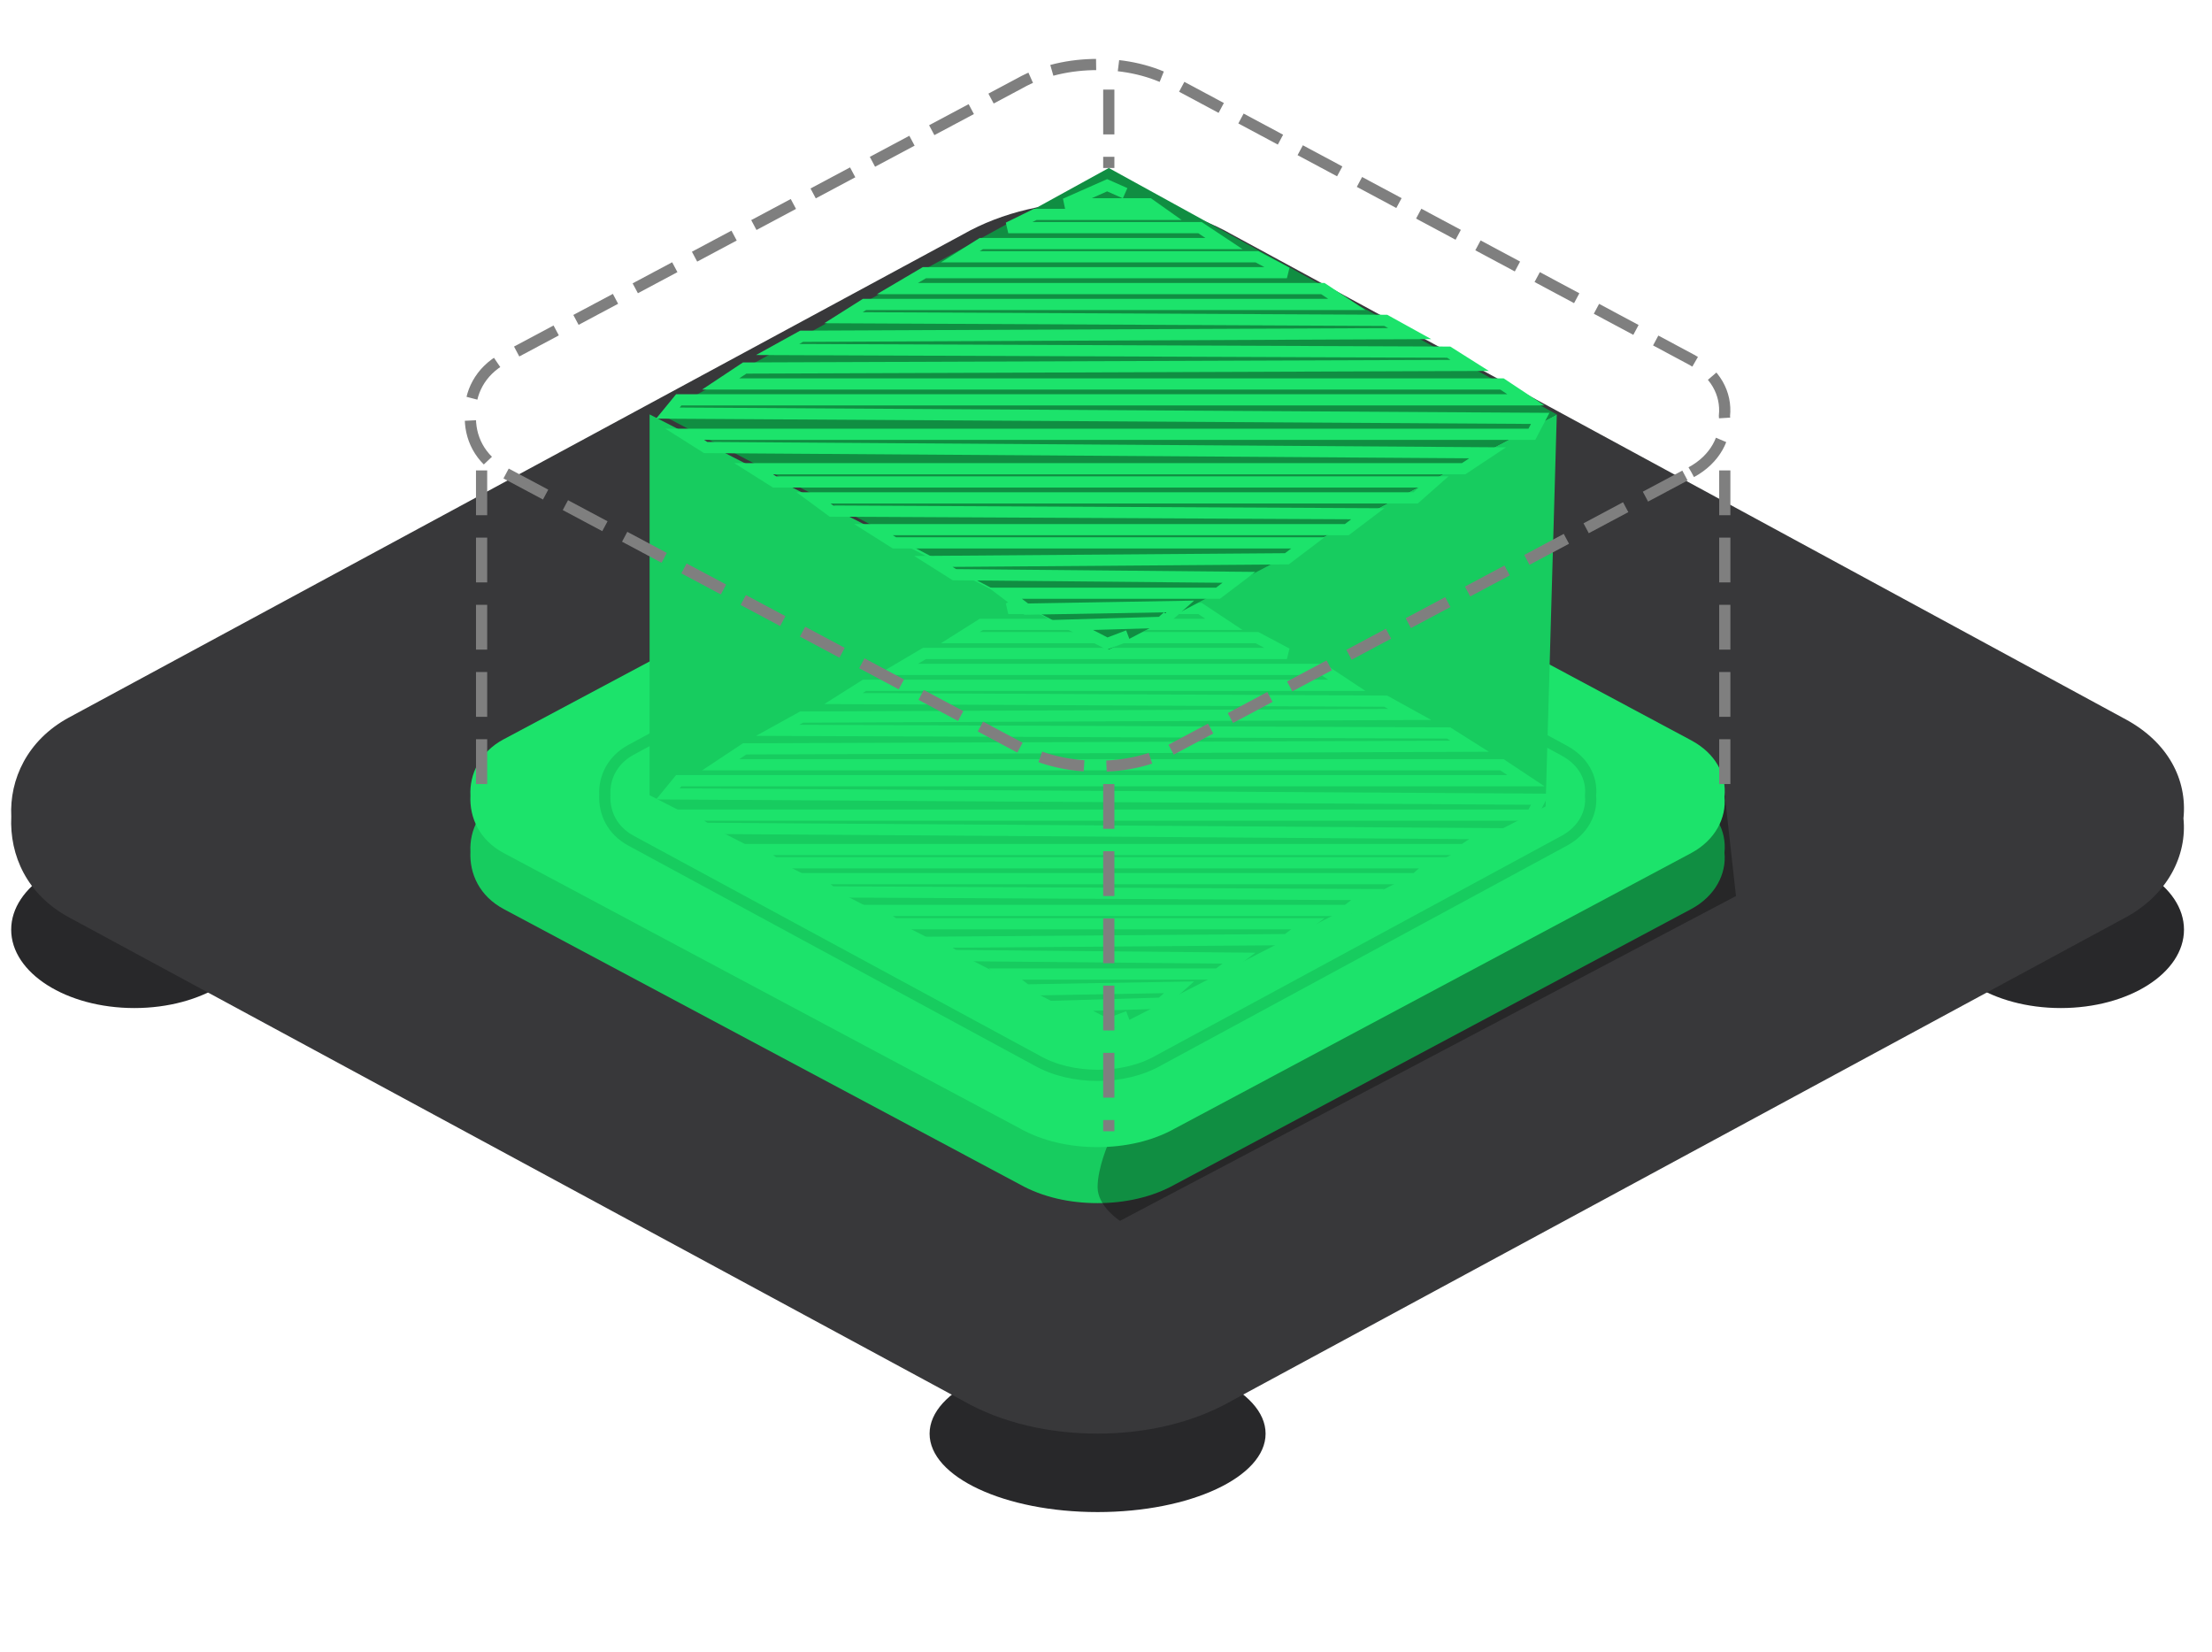 <svg 
 xmlns="http://www.w3.org/2000/svg"
 xmlns:xlink="http://www.w3.org/1999/xlink"
 width="197.5px" height="147.5px">
<defs>
<filter id="Filter_0">
                <feOffset in="SourceAlpha" dx="0" dy="-4" />
                <feGaussianBlur result="blurOut" stdDeviation="1" />
                <feFlood flood-color="rgb(44, 44, 46)" result="floodOut" />
                <feComposite operator="out" in="floodOut" in2="blurOut" result="compOut" />
                <feComposite operator="in" in="compOut" in2="SourceAlpha" />
                <feComponentTransfer><feFuncA type="linear" slope="1"/></feComponentTransfer>
                <feBlend mode="normal" in2="SourceGraphic" />
            </filter>

</defs>
<path fill-rule="evenodd"  fill="none"
 d="M-0.000,-0.000 L22.999,-0.000 L22.999,11.000 L-0.000,11.000 L-0.000,-0.000 Z"/>
<path fill-rule="evenodd"  fill="none"
 d="M88.000,139.999 L115.000,139.999 L115.000,147.000 L88.000,147.000 L88.000,139.999 Z"/>
<path fill-rule="evenodd"  fill="rgb(40, 40, 42)"
 d="M98.000,121.000 C106.284,121.000 112.999,124.134 112.999,128.000 C112.999,131.865 106.284,135.000 98.000,135.000 C89.715,135.000 82.999,131.865 82.999,128.000 C82.999,124.134 89.715,121.000 98.000,121.000 Z"/>
<path fill-rule="evenodd"  fill="rgb(40, 40, 42)"
 d="M11.999,76.000 C18.074,76.000 22.999,79.134 22.999,83.000 C22.999,86.866 18.074,90.000 11.999,90.000 C5.924,90.000 0.999,86.866 0.999,83.000 C0.999,79.134 5.924,76.000 11.999,76.000 Z"/>
<path fill-rule="evenodd"  fill="rgb(40, 40, 42)"
 d="M184.000,76.000 C190.074,76.000 194.999,79.134 194.999,83.000 C194.999,86.866 190.074,90.000 184.000,90.000 C177.924,90.000 172.999,86.866 172.999,83.000 C172.999,79.134 177.924,76.000 184.000,76.000 Z"/>
<g filter="url(#Filter_0)">
<path fill-rule="evenodd"  fill="rgb(56, 56, 58)"
 d="M189.828,85.889 C193.532,83.871 195.288,80.372 194.952,77.066 C195.313,73.567 193.532,70.261 189.828,68.243 L109.994,24.932 C106.459,22.914 102.225,21.991 97.992,21.991 C93.757,21.991 89.499,22.914 85.965,24.932 L6.131,68.073 C2.427,70.091 0.839,73.590 1.007,76.896 C0.839,80.396 2.427,83.871 6.131,85.889 L85.965,129.053 C89.499,131.071 93.734,131.994 97.992,131.994 C102.225,131.994 106.459,131.071 109.994,129.053 L189.828,85.889 Z"/>
</g>
<path fill-rule="evenodd"  fill="rgb(23, 204, 95)"
 d="M151.011,81.155 C153.149,80.005 154.163,78.012 153.969,76.129 C154.177,74.136 153.149,72.253 151.011,71.104 L104.922,46.433 C102.881,45.284 100.437,44.758 97.993,44.758 C95.549,44.758 93.091,45.284 91.050,46.433 L44.962,71.007 C42.823,72.156 41.907,74.149 42.003,76.032 C41.907,78.026 42.823,80.005 44.962,81.155 L91.050,105.741 C93.091,106.891 95.535,107.417 97.993,107.417 C100.437,107.417 102.881,106.891 104.922,105.741 L151.011,81.155 Z"/>
<path fill-rule="evenodd"  opacity="0.302" fill="rgb(0, 0, 0)"
 d="M99.999,109.000 C99.999,109.000 98.000,107.720 98.000,105.999 C98.000,104.221 99.000,102.000 99.000,102.000 L154.000,71.000 L154.999,80.000 L99.999,109.000 Z"/>
<path fill-rule="evenodd"  fill="rgb(28, 227, 107)"
 d="M151.011,76.155 C153.149,75.006 154.163,73.012 153.969,71.130 C154.177,69.136 153.149,67.253 151.011,66.104 L104.922,41.434 C102.881,40.285 100.437,39.758 97.993,39.758 C95.549,39.758 93.091,40.285 91.050,41.434 L44.962,66.007 C42.823,67.156 41.907,69.149 42.003,71.032 C41.907,73.025 42.823,75.006 44.962,76.155 L91.050,100.742 C93.091,101.891 95.535,102.417 97.993,102.417 C100.437,102.417 102.881,101.891 104.922,100.742 L151.011,76.155 Z"/>
<path fill-rule="evenodd"  stroke="rgb(23, 204, 95)" stroke-width="1px" stroke-linecap="butt" stroke-linejoin="miter" fill="none"
 d="M139.686,75.051 C141.366,74.134 142.163,72.543 142.011,71.041 C142.174,69.450 141.366,67.947 139.686,67.030 L103.458,47.343 C101.854,46.426 99.932,46.006 98.012,46.006 C96.091,46.006 94.159,46.426 92.554,47.343 L56.327,66.953 C54.646,67.870 53.926,69.461 54.002,70.963 C53.926,72.554 54.646,74.134 56.327,75.051 L92.554,94.671 C94.159,95.588 96.080,96.008 98.012,96.008 C99.932,96.008 101.854,95.588 103.458,94.671 L139.686,75.051 Z"/>
<path fill-rule="evenodd"  fill="rgb(23, 204, 95)"
 d="M57.999,36.999 L98.999,57.999 L138.999,36.999 L137.999,71.999 L98.999,91.999 L57.999,70.999 L57.999,36.999 Z"/>
<path fill-rule="evenodd"  stroke="rgb(28, 227, 107)" stroke-width="1px" stroke-linecap="butt" stroke-linejoin="miter" fill="none"
 d="M100.457,51.250 L98.852,50.541 L95.108,52.196 L102.597,52.196 L103.934,53.142 L92.433,53.142 L90.025,54.325 L107.144,54.325 L109.284,55.744 L87.618,55.744 L85.745,56.926 L112.226,56.926 L114.901,58.345 L82.536,58.345 L80.129,59.765 L118.111,59.765 L120.251,61.184 L77.186,61.184 L75.314,62.367 L123.728,62.603 L125.867,63.785 L71.569,64.022 L69.429,65.205 L129.345,65.441 L131.217,66.624 L66.487,66.860 L64.347,68.279 L134.100,68.279 L136.241,69.699 L60.603,69.699 L59.634,70.881 L137.519,71.354 L136.776,72.773 L61.137,72.773 L63.010,73.956 L132.822,74.429 L130.682,75.848 L67.290,75.848 L69.162,77.031 L128.007,77.031 L126.402,78.449 L72.639,78.449 L74.244,79.632 L122.123,79.869 L120.251,81.288 L77.989,81.288 L79.861,82.471 L116.773,82.471 L114.901,83.890 L83.338,84.126 L85.210,85.309 L110.621,85.545 L108.749,86.964 L89.758,86.964 L91.630,88.383 L105.272,88.147 L103.667,89.566 L95.643,89.802 L98.852,91.458 L100.725,90.748 "/>
<path fill-rule="evenodd"  fill="rgb(16, 142, 66)"
 d="M58.999,36.999 L98.999,57.999 L138.999,36.999 L98.999,14.999 L58.999,36.999 Z"/>
<path fill-rule="evenodd"  stroke="rgb(28, 227, 107)" stroke-width="1px" stroke-linecap="butt" stroke-linejoin="miter" fill="none"
 d="M100.457,17.250 L98.852,16.540 L95.108,18.196 L102.597,18.196 L103.934,19.142 L92.433,19.142 L90.025,20.325 L107.144,20.325 L109.284,21.744 L87.618,21.744 L85.745,22.926 L112.226,22.926 L114.901,24.345 L82.536,24.345 L80.129,25.764 L118.111,25.764 L120.251,27.183 L77.186,27.183 L75.314,28.366 L123.728,28.602 L125.867,29.785 L71.569,30.022 L69.429,31.204 L129.345,31.441 L131.217,32.624 L66.487,32.859 L64.347,34.279 L134.100,34.279 L136.241,35.698 L60.603,35.698 L59.634,36.881 L137.519,37.354 L136.776,38.773 L61.137,38.773 L63.010,39.956 L132.822,40.429 L130.682,41.848 L67.290,41.848 L69.162,43.030 L128.007,43.030 L126.402,44.449 L72.639,44.449 L74.244,45.632 L122.123,45.869 L120.251,47.287 L77.989,47.287 L79.861,48.470 L116.773,48.470 L114.901,49.889 L83.338,50.126 L85.210,51.308 L110.621,51.545 L108.749,52.964 L89.758,52.964 L91.630,54.383 L105.272,54.147 L103.667,55.566 L95.643,55.802 L98.852,57.458 L100.725,56.748 "/>
<path fill-rule="evenodd"  stroke="rgb(127, 127, 127)" stroke-width="1px" stroke-dasharray="4, 2" stroke-linecap="butt" stroke-linejoin="miter" fill="none"
 d="M151.011,42.155 C153.149,41.005 154.163,39.012 153.969,37.129 C154.177,35.136 153.149,33.252 151.011,32.103 L104.922,7.433 C102.881,6.284 100.437,5.758 97.993,5.758 C95.549,5.758 93.091,6.284 91.050,7.433 L44.962,32.007 C42.823,33.156 41.907,35.149 42.003,37.032 C41.907,39.025 42.823,41.005 44.962,42.155 L91.050,66.741 C93.091,67.891 95.535,68.416 97.993,68.416 C100.437,68.416 102.881,67.891 104.922,66.741 L151.011,42.155 Z"/>
<path fill-rule="evenodd"  stroke="rgb(127, 127, 127)" stroke-width="1px" stroke-dasharray="4, 2" stroke-linecap="butt" stroke-linejoin="miter" fill="none"
 d="M42.999,41.999 L42.999,71.999 "/>
<path fill-rule="evenodd"  stroke="rgb(127, 127, 127)" stroke-width="1px" stroke-dasharray="4, 2" stroke-linecap="butt" stroke-linejoin="miter" fill="none"
 d="M153.999,41.999 L153.999,71.999 "/>
<path fill-rule="evenodd"  stroke="rgb(127, 127, 127)" stroke-width="1px" stroke-dasharray="4, 2" stroke-linecap="butt" stroke-linejoin="miter" fill="none"
 d="M98.999,69.999 L98.999,100.999 "/>
<path fill-rule="evenodd"  stroke="rgb(127, 127, 127)" stroke-width="1px" stroke-dasharray="4, 2" stroke-linecap="butt" stroke-linejoin="miter" fill="none"
 d="M98.999,7.999 L98.999,14.999 "/>
</svg>

